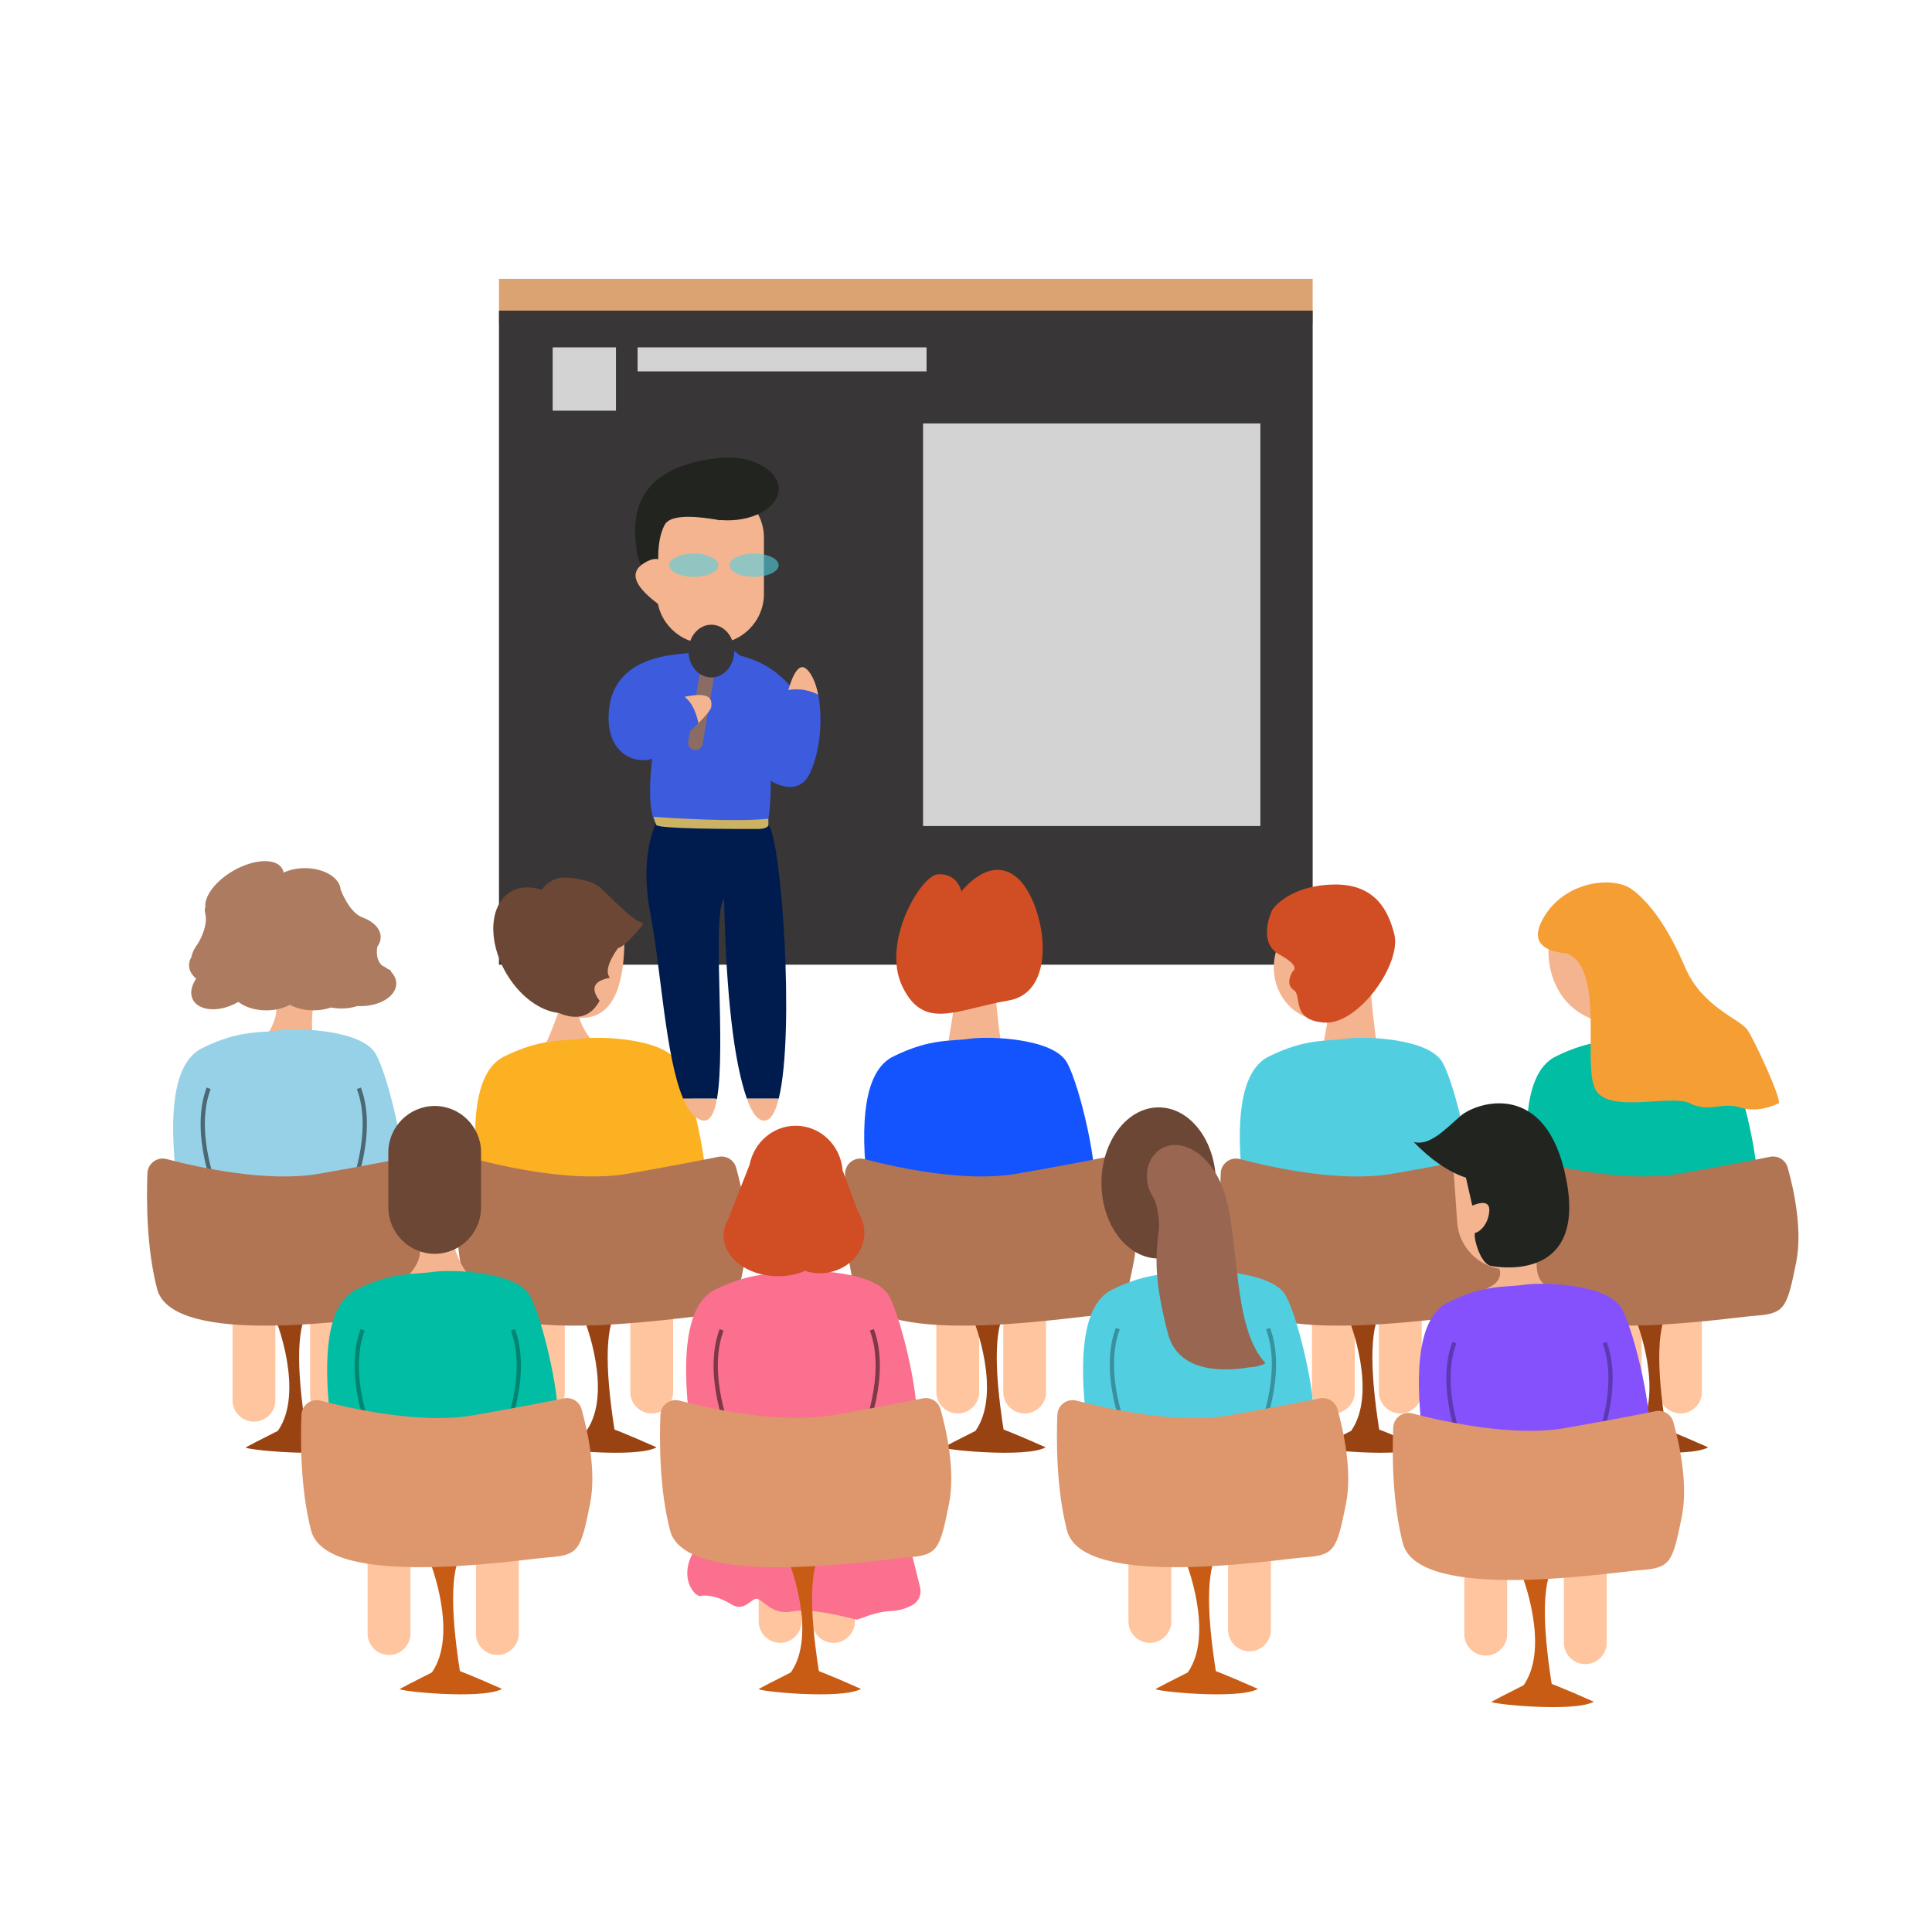<svg version="1.2" baseProfile="tiny-ps" xmlns="http://www.w3.org/2000/svg" viewBox="0 0 2000 2000" width="171" height="171">
	<title>training-ai</title>
	<style>
		tspan { white-space:pre }
		.s0 { fill: #dba372 } 
		.s1 { fill: #383636 } 
		.s2 { fill: #d3d3d3 } 
		.s3 { fill: #f4b490 } 
		.s4 { fill: #97d1e8 } 
		.s5 { opacity: .5;fill: none;stroke: #000000;stroke-width: 4.4 } 
		.s6 { fill: #ffc59f } 
		.s7 { fill: #994313 } 
		.s8 { fill: #b27554 } 
		.s9 { fill: #ad7b60 } 
		.s10 { fill: #fcb122 } 
		.s11 { fill: #1354ff } 
		.s12 { fill: #51cfe1 } 
		.s13 { fill: #00bda3 } 
		.s14 { fill: #d14d23 } 
		.s15 { fill: #f49e34 } 
		.s16 { fill: #3c5bdd } 
		.s17 { fill: #001c4e } 
		.s18 { fill: #ccb364 } 
		.s19 { fill: #8b6c65 } 
		.s20 { fill: #222420 } 
		.s21 { opacity: .6;fill: #51cfe1 } 
		.s22 { fill: #6d4735 } 
		.s23 { opacity: .3;fill: none;stroke: #000000;stroke-width: 4.4 } 
		.s24 { fill: #fc708f } 
		.s25 { fill: #8451fc } 
		.s26 { fill: #996652 } 
		.s27 { fill: #c95c15 } 
		.s28 { fill: #de976c } 
	</style>
	<g id="图层 1">
	</g>
	<g id="图层 14">
		<path id="&lt;Path&gt;" class="s0" d="m1358.86 334.8h-842.32v-46.06h842.32v46.06z" />
		<path id="&lt;Path&gt;" class="s1" d="m1358.86 998.65h-842.32v-677.08h842.32v677.08z" />
		<path id="&lt;Path&gt;" class="s2" d="m1304.75 855.1h-349.22v-416.77h349.22v416.77z" />
		<path id="&lt;Path&gt;" class="s2" d="m637.64 425.13h-65.53v-65.53h65.53v65.53z" />
		<path id="&lt;Path&gt;" class="s2" d="m959.17 384.46h-299.17v-24.86h299.17v24.86z" />
	</g>
	<g id="图层 15">
	</g>
	<g id="图层 13">
		<path id="&lt;Path&gt;" class="s3" d="m1669.86 980.13c5.36 7.31 53.62 91.64-8.77 78.56c-62.39-13.09-59.9-79.09-57.03-81.48c40.3-2.92 62.23-1.95 65.81 2.92z" />
		<path id="&lt;Path&gt;" class="s3" d="m980.6 1085.42c0-2.92 7.8-41.43 7.31-51.67c-0.49-10.24 39-20.47 40.46-19.99c1.46 0.49 6.34 73.61 10.72 75.07c2.92 0.97-16.57 0.97-58.49 0v-3.41z" />
		<path id="&lt;Path&gt;" class="s3" d="m599.57 1038.5c-6.91 21.57 22.26 48.26 22.83 50.82c0.57 2.56-24.7 10.97-26.52 10.97c-1.83 0-53.74 1.83-43.07-2.56c10.68-4.39 27.35-56.67 28.08-57.76c17.06-15.35 23.29-15.84 18.69-1.46z" />
		<path id="&lt;Path&gt;" class="s3" d="m268.91 1080.55c0.49 1.46 24.37-27.3 15.11-45.33c-6.17-12.02 7.8-15.27 41.92-9.75c-4.87 35.1-3.74 54.43 3.41 58.01c7.15 3.57-13 2.6-60.44-2.92z" />
		<path id="&lt;Path&gt;" class="s4" d="m181.62 1210.69c-7.31-71.17 1.95-113.09 27.78-125.76c38.75-19.01 59.23-15.35 78.97-18.28c19.74-2.92 87.01-0.73 100.9 24.86c13.89 25.59 33.63 112.6 27.78 136c-5.85 23.4-206.92 51.91-214.97 48.26c-5.36-2.44-12.19-24.13-20.47-65.08z" />
		<path id="&lt;Path&gt;" class="s5" d="m226.23 1235.55c-2.19 0.73-27.78-62.88-10.24-108.95" />
		<path id="&lt;Path&gt;" class="s5" d="m361.26 1235.55c2.19 0.73 27.78-62.88 10.24-108.95" />
		<path id="&lt;Path&gt;" class="s6" d="m262.89 1471.69h0c-12.2 0-22.18-9.98-22.18-22.18v-81.41c0-12.2 9.98-22.18 22.18-22.18h0c12.2 0 22.18 9.98 22.18 22.18v81.41c0 12.2-9.98 22.18-22.18 22.18z" />
		<path id="&lt;Path&gt;" class="s6" d="m343.19 1466.75h0c-12.2 0-22.18-9.98-22.18-22.18v-81.41c0-12.2 9.98-22.18 22.18-22.18h0c12.2 0 22.18 9.98 22.18 22.18v81.41c0 12.2-9.98 22.18-22.18 22.18z" />
		<g id="&lt;Group&gt;">
			<path id="&lt;Path&gt;" class="s7" d="m321.28 1353.64c-13.89 15.6-15.35 58.13-4.39 127.59c-8.29 4.39-18.04 4.39-29.25 0c27.78-39.85-1.83-114.8-2.56-115.89l36.19-11.7z" />
			<path id="&lt;Path&gt;" class="s7" d="m309.34 1477.81c2.44-0.32 19.42 6.5 50.94 20.47c-20.47 11.46-109.43 2.19-105.78 0c2.44-1.46 13.49-7.15 33.15-17.06c12.02-1.95 19.25-3.09 21.69-3.41z" />
		</g>
		<path id="&lt;Path&gt;" class="s8" d="m152.63 1214.47c0.4-10.08 10.04-17.18 19.79-14.62c33.27 8.74 104.5 24.44 157.63 15.23c45.99-7.98 77.52-14.15 94.21-17.55c8.1-1.65 16.12 3.22 18.35 11.19c6.06 21.61 15.58 63.94 8.82 97.75c-9.51 47.53-11.7 53.38-42.41 55.57c-30.71 2.19-230.32 34.37-246.41-27.78c-11.06-42.73-11.06-92.73-9.98-119.79z" />
		<path id="&lt;Path&gt;" class="s9" d="m410.23 1018.15c0 12.92-16.59 23.4-37.05 23.4c-1.04 0-2.07-0.03-3.08-0.09c-5.03 1.61-10.71 2.52-16.73 2.52c-3.77 0-7.4-0.36-10.82-1.02c-5.34 1.89-11.5 2.97-18.05 2.97c-9.36 0-17.9-2.2-24.43-5.81c-6.52 3.62-15.06 5.81-24.43 5.81c-11.69 0-22.11-3.42-28.9-8.77c-1.17 0.68-2.38 1.34-3.62 1.96c-18.34 9.07-37.85 7.03-43.58-4.55c-3.12-6.3-1.51-14.12 3.55-21.41c-4.64-3.91-7.39-8.76-7.39-14.03c0-2.99 0.9-5.85 2.52-8.48c0.41-2.46 1.28-4.99 2.57-7.49l0 0c0.01-0.01 0.01-0.01 0.01-0.01c1.02-1.98 2.31-3.95 3.83-5.87c4.23-7.17 10.17-19.69 8.03-30.74c-0.06-0.23-0.1-0.47-0.14-0.71c-0.02-0.11-0.04-0.22-0.07-0.32c-0.67-2.79-0.55-4.89 0.14-6.47c-1.21-11.29 10.39-26.93 28.88-37.61c21.51-12.42 44.19-13.42 50.65-2.23c0.74 1.27 1.22 2.65 1.48 4.11c6.16-2.89 13.79-4.6 22.06-4.6c15.29 0 28.42 5.85 34.07 14.21v0c1.71 2.53 2.74 5.28 2.93 8.18c3.9 9.58 11.62 24.66 22.87 28.76c0.02 0.01 0.04 0.02 0.06 0.02c11.05 4.05 18.49 11.6 18.49 20.25c0 3.54-1.25 6.89-3.47 9.89c-0.89 5.15-1.2 13.79 4.88 19.45c2.27 1.08 4.34 2.33 6.16 3.71c0 0 0 0 0.01 0c2.54 0.94 3.4 1.84 3.04 2.67c3.5 3.57 5.52 7.78 5.52 12.29z" />
		<path id="&lt;Path&gt;" class="s10" d="m494.22 1219.37c-7.31-71.17 1.95-113.09 27.78-125.76c38.75-19.01 59.23-15.35 78.97-18.28c19.74-2.92 87.01-0.73 100.9 24.86c13.89 25.59 33.63 112.6 27.78 136c-5.85 23.4-206.92 51.91-214.97 48.26c-5.36-2.44-12.19-24.13-20.47-65.08z" />
		<path id="&lt;Path&gt;" class="s6" d="m562.51 1463.19h0c-12.2 0-22.18-9.98-22.18-22.18v-81.41c0-12.2 9.98-22.18 22.18-22.18h0c12.2 0 22.18 9.98 22.18 22.18v81.41c0 12.2-9.98 22.18-22.18 22.18z" />
		<path id="&lt;Path&gt;" class="s6" d="m674.65 1463.19h0c-12.2 0-22.18-9.98-22.18-22.18v-81.41c0-12.2 9.98-22.18 22.18-22.18h0c12.2 0 22.18 9.98 22.18 22.18v81.41c0 12.2-9.98 22.18-22.18 22.18z" />
		<g id="&lt;Group&gt;">
			<path id="&lt;Path&gt;" class="s7" d="m640.71 1353.64c-13.89 15.6-15.35 58.13-4.39 127.59c-8.29 4.39-18.04 4.39-29.25 0c27.78-39.85-1.83-114.8-2.56-115.89l36.19-11.7z" />
			<path id="&lt;Path&gt;" class="s7" d="m628.76 1477.81c2.44-0.32 19.42 6.5 50.94 20.47c-20.47 11.46-109.43 2.19-105.78 0c2.44-1.46 13.49-7.15 33.15-17.06c12.02-1.95 19.25-3.09 21.69-3.41z" />
		</g>
		<path id="&lt;Path&gt;" class="s8" d="m472.06 1214.47c0.4-10.08 10.04-17.18 19.79-14.62c33.27 8.74 104.5 24.44 157.63 15.23c45.99-7.98 77.52-14.15 94.21-17.55c8.1-1.65 16.12 3.22 18.35 11.19c6.06 21.61 15.58 63.94 8.82 97.75c-9.51 47.53-11.7 53.38-42.41 55.57c-30.71 2.19-230.32 34.37-246.41-27.78c-11.06-42.73-11.06-92.73-9.98-119.79z" />
		<path id="&lt;Path&gt;" class="s11" d="m897.01 1219.37c-7.31-71.17 1.95-113.09 27.78-125.76c38.75-19.01 59.23-15.35 78.97-18.28c19.74-2.92 87.01-0.73 100.9 24.86c13.89 25.59 33.63 112.6 27.78 136c-5.85 23.4-206.92 51.91-214.97 48.26c-5.36-2.44-12.19-24.13-20.47-65.08z" />
		<path id="&lt;Path&gt;" class="s6" d="m991.45 1463.19h0c-12.2 0-22.18-9.98-22.18-22.18v-81.41c0-12.2 9.98-22.18 22.18-22.18h0c12.2 0 22.18 9.98 22.18 22.18v81.41c0 12.2-9.98 22.18-22.18 22.18z" />
		<path id="&lt;Path&gt;" class="s6" d="m1060.74 1463.19h0c-12.2 0-22.18-9.98-22.18-22.18v-81.41c0-12.2 9.98-22.18 22.18-22.18h0c12.2 0 22.18 9.98 22.18 22.18v81.41c0 12.2-9.98 22.18-22.18 22.18z" />
		<g id="&lt;Group&gt;">
			<path id="&lt;Path&gt;" class="s7" d="m1043.49 1353.64c-13.89 15.6-15.35 58.13-4.39 127.59c-8.29 4.39-18.04 4.39-29.25 0c27.78-39.85-1.83-114.8-2.56-115.89l36.19-11.7z" />
			<path id="&lt;Path&gt;" class="s7" d="m1031.55 1477.81c2.44-0.32 19.42 6.5 50.94 20.47c-20.47 11.46-109.43 2.19-105.78 0c2.44-1.46 13.49-7.15 33.15-17.06c12.02-1.95 19.25-3.09 21.69-3.41z" />
		</g>
		<path id="&lt;Path&gt;" class="s8" d="m874.84 1214.47c0.4-10.08 10.04-17.18 19.79-14.62c33.27 8.74 104.5 24.44 157.63 15.23c45.99-7.98 77.52-14.15 94.21-17.55c8.1-1.65 16.12 3.22 18.35 11.19c6.06 21.61 15.58 63.94 8.82 97.75c-9.51 47.53-11.7 53.38-42.41 55.57c-30.71 2.19-230.32 34.37-246.41-27.78c-11.06-42.73-11.06-92.73-9.98-119.79z" />
		<path id="&lt;Path&gt;" class="s3" d="m1369.43 1085.42c0-2.92 7.8-41.43 7.31-51.67c-0.49-10.24 39-20.47 40.46-19.99c1.46 0.49 6.34 73.61 10.72 75.07c2.92 0.97-16.57 0.97-58.49 0v-3.41z" />
		<path id="&lt;Path&gt;" class="s12" d="m1285.85 1219.37c-7.31-71.17 1.95-113.09 27.78-125.76c38.75-19.01 59.23-15.35 78.97-18.28c19.74-2.92 87.01-0.73 100.9 24.86c13.89 25.59 33.63 112.6 27.78 136c-5.85 23.4-206.92 51.91-214.97 48.26c-5.36-2.44-12.19-24.13-20.47-65.08z" />
		<path id="&lt;Path&gt;" class="s6" d="m1380.29 1463.19h0c-12.2 0-22.18-9.98-22.18-22.18v-81.41c0-12.2 9.98-22.18 22.18-22.18h0c12.2 0 22.18 9.98 22.18 22.18v81.41c0 12.2-9.98 22.18-22.18 22.18z" />
		<path id="&lt;Path&gt;" class="s6" d="m1449.58 1463.19h0c-12.2 0-22.18-9.98-22.18-22.18v-81.41c0-12.2 9.98-22.18 22.18-22.18h0c12.2 0 22.18 9.98 22.18 22.18v81.41c0 12.2-9.98 22.18-22.18 22.18z" />
		<g id="&lt;Group&gt;">
			<path id="&lt;Path&gt;" class="s7" d="m1432.33 1353.64c-13.89 15.6-15.35 58.13-4.39 127.59c-8.29 4.39-18.04 4.39-29.25 0c27.78-39.85-1.83-114.8-2.56-115.89l36.19-11.7z" />
			<path id="&lt;Path&gt;" class="s7" d="m1420.38 1477.81c2.44-0.32 19.42 6.5 50.94 20.47c-20.47 11.46-109.43 2.19-105.78 0c2.44-1.46 13.49-7.15 33.15-17.06c12.02-1.95 19.25-3.09 21.69-3.41z" />
		</g>
		<path id="&lt;Path&gt;" class="s8" d="m1263.68 1214.47c0.4-10.08 10.04-17.18 19.79-14.62c33.27 8.74 104.5 24.44 157.63 15.23c45.99-7.98 77.52-14.15 94.21-17.55c8.1-1.65 16.12 3.22 18.35 11.19c6.06 21.61 15.58 63.94 8.82 97.75c-9.51 47.53-11.7 53.38-42.41 55.57c-30.71 2.19-230.32 34.37-246.41-27.78c-11.06-42.73-11.06-92.73-9.98-119.79z" />
		<path id="&lt;Path&gt;" class="s13" d="m1582.81 1219.37c-7.31-71.17 1.95-113.09 27.78-125.76c38.75-19.01 59.23-15.35 78.97-18.28c19.74-2.92 87.01-0.73 100.9 24.86c13.89 25.59 33.63 112.6 27.78 136c-5.85 23.4-206.92 51.91-214.97 48.26c-5.36-2.44-12.19-24.13-20.47-65.08z" />
		<path id="&lt;Path&gt;" class="s6" d="m1677.25 1463.19h0c-12.2 0-22.18-9.98-22.18-22.18v-81.41c0-12.2 9.98-22.18 22.18-22.18h0c12.2 0 22.18 9.98 22.18 22.18v81.41c0 12.2-9.98 22.18-22.18 22.18z" />
		<path id="&lt;Path&gt;" class="s6" d="m1739.63 1463.19h0c-12.2 0-22.18-9.98-22.18-22.18v-81.41c0-12.2 9.98-22.18 22.18-22.18h0c12.2 0 22.18 9.98 22.18 22.18v81.41c0 12.2-9.98 22.18-22.18 22.18z" />
		<g id="&lt;Group&gt;">
			<path id="&lt;Path&gt;" class="s7" d="m1729.29 1353.64c-13.89 15.6-15.35 58.13-4.39 127.59c-8.29 4.39-18.04 4.39-29.25 0c27.78-39.85-1.83-114.8-2.56-115.89l36.19-11.7z" />
			<path id="&lt;Path&gt;" class="s7" d="m1717.35 1477.81c2.44-0.32 19.42 6.5 50.94 20.47c-20.47 11.46-109.43 2.19-105.78 0c2.44-1.46 13.49-7.15 33.15-17.06c12.02-1.95 19.25-3.09 21.69-3.41z" />
		</g>
		<path id="&lt;Path&gt;" class="s8" d="m1560.65 1214.47c0.4-10.08 10.04-17.18 19.79-14.62c33.27 8.74 104.5 24.44 157.63 15.23c45.99-7.98 77.52-14.15 94.21-17.55c8.1-1.65 16.12 3.22 18.35 11.19c6.06 21.61 15.58 63.94 8.82 97.75c-9.51 47.53-11.7 53.38-42.41 55.57c-30.71 2.19-230.32 34.37-246.41-27.78c-11.06-42.73-11.06-92.73-9.98-119.79z" />
		<path id="&lt;Path&gt;" class="s14" d="m995.71 922.12c0.49 0 28.76-37.62 57.03-13.69c28.27 23.93 45.58 118.01-8.65 127.27c-54.23 9.26-87.38 31.68-109.8-14.14c-22.42-45.82 19.01-115.53 36.56-116.5c17.55-0.97 23.4 12.19 24.86 19.5" />
		<path id="&lt;Path&gt;" class="s3" d="m1417.72 1001.39c0 29.98-22.18 54.29-49.54 54.29c-27.36 0-49.54-24.31-49.54-54.29c0-29.98 22.18-54.29 49.54-54.29c27.36 0 49.54 24.31 49.54 54.29z" />
		<path id="&lt;Path&gt;" class="s14" d="m1380.07 915.66c44.6-1.1 57.4 28.52 63.25 51.18c7.97 30.9-37.29 94.32-72.39 91.76c-35.1-2.56-22.67-27.78-31.49-33.63c-5.88-3.9-6.35-10.36-1.41-19.38c5.36-3.66 0.61-9.63-14.26-17.91c-22.3-12.43-7.48-44.31-6.95-45.33c1.55-2.95 18.65-25.59 63.25-26.69z" />
		<path id="&lt;Path&gt;" class="s15" d="m1622.57 987.16c-30.55-2.9-38.18-16.25-22.91-40.06c22.91-35.71 71.17-40.09 89.69-26.44c18.52 13.65 37.53 39.61 55.08 80.73c17.55 41.13 56.54 53.32 64.34 64.53c7.8 11.21 35.58 72.03 32.66 76.23c-14.62 6.7-28.11 8.1-40.46 4.2c-18.52-5.85-31.68 5.73-51.67-4.2c-19.99-9.94-86.28 12-98.47-15.78c-12.19-27.78 10.24-122.43-28.27-139.21z" />
	</g>
	<g id="图层 8">
	</g>
	<g id="图层 7">
		<path id="&lt;Path&gt;" class="s16" d="m765.57 678.3c1.52 1.44 28.71 4.61 52.22 31.54l-11.75 79.33l-25.53-2.15" />
		<path id="&lt;Path&gt;" class="s16" d="m847.01 719.26c4.73 23.97 2.45 57.11-8.27 80.51c-16.09 35.1-57.03-2.44-58.07-4.39l25.41-36.56c0.8-1.06 4.2-25.15 9.9-44.4c6.38-1.2 18.3-1.95 31.03 4.84z" />
		<path id="&lt;Path&gt;" class="s3" d="m847.01 719.26c-12.73-6.78-24.66-6.04-31.03-4.84c4.75-16.07 11.1-28.77 18.86-21.9c5.69 5.04 9.8 14.74 12.17 26.73z" />
	</g>
	<g id="图层 16">
		<g id="&lt;Group&gt;">
			<path id="&lt;Path&gt;" class="s17" d="m806.14 1137.33h-32.97c-13.59-38.7-21.47-107.74-23.63-207.12c-12.95 17.14 2.38 153.08-7.39 207.47c-0.89-0.22-1.82-0.35-2.78-0.35h-32.15c-18.37-42.82-23.12-135.54-33.72-190.06c-13.65-70.19 9.75-102.85 9.7-103.44c64.15-3.59 101.55-0.19 112.22 10.18c13.32 12.95 27.73 214.6 10.72 283.32z" />
			<path id="&lt;Path&gt;" class="s3" d="m773.17 1137.33h32.97c-3.42 13.82-8.11 22.28-14.34 22.73c-7.42 0.54-13.55-8.28-18.63-22.73z" />
			<path id="&lt;Path&gt;" class="s3" d="m739.37 1137.33c0.96 0 1.89 0.13 2.78 0.35c-2.73 15.2-7.43 24.03-15.25 22.12c-8-1.96-14.4-10.16-19.68-22.47h32.15z" />
		</g>
	</g>
	<g id="图层 6">
		<path id="&lt;Path&gt;" class="s16" d="m659.27 731.29c-0.21-0.34 40.25-45.2 41.35-46.67c1.1-1.47 39.98-37.92 70.89 0c30.91 37.92 28.28 147.28 23.51 164.54c-4.77 17.26-68.02-1.34-107.36 6.19c-26.35 5.04-9.8-95.81-7.51-100.58c-13.77-15.43-20.72-23.25-20.87-23.48z" />
		<path id="&lt;Path&gt;" class="s18" d="m676.51 845.62c55.38 3.68 95.02 4.34 118.91 2v6.39c0 2.27-4.48 4.12-10.03 4.14c-27.88 0.08-104.34-0.06-106.03-4.19c-1.37-3.37-2.32-6.15-2.85-8.34z" />
		<path id="&lt;Path&gt;" class="s19" d="m718.91 776.41l-0.54-0.09c-3.95-0.67-6.63-4.45-5.96-8.4l14.09-82.86c0.67-3.95 4.45-6.63 8.4-5.96l0.54 0.09c3.95 0.67 6.63 4.45 5.96 8.4l-14.09 82.86c-0.67 3.95-4.45 6.63-8.4 5.96z" />
		<path id="&lt;Path&gt;" class="s16" d="m723.06 748.62c-9.58 9.59-23.1 21.32-36.4 31.16c-24.37 18.04-63.86 1.95-55.57-49.72c5.52-34.45 34.55-52.48 87.07-54.11l-44.18 55.48c14.79-5.14 26.09-8.33 34.72-10.11c5.25 4.07 11.16 11.97 14.35 27.3z" />
		<path id="&lt;Path&gt;" class="s3" d="m736.37 731.43c-0.1 2.7-5.34 9.21-13.31 17.19c-3.19-15.33-9.1-23.23-14.35-27.3c29.21-6.03 27.87 4.12 27.66 10.11z" />
	</g>
	<g id="图层 2">
		<path id="&lt;Path&gt;" class="s3" d="m739.37 666.32h-7.88c-28.3 0-51.45-23.15-51.45-51.45v-58.33c0-28.3 23.15-51.45 51.45-51.45h7.88c28.3 0 51.45 23.15 51.45 51.45v58.33c0 28.3-23.15 51.45-51.45 51.45z" />
	</g>
	<g id="图层 3">
		<path id="&lt;Path&gt;" class="s20" d="m806.09 506.11c0 17.97-23.57 32.54-52.65 32.54c-2.62 0-5.18-0.12-7.7-0.35l0.02 0.35c-33.63-6.09-52.89-4.51-57.76 4.75c-4.87 9.26-7.07 22.18-6.58 38.75l-0.02 17.55c-12.9-3.43-20.45-14.1-22.65-32c-3.29-26.86-6.94-82.73 83.36-93.36l0 0c3.65-0.5 7.44-0.76 11.33-0.76c29.08 0 52.65 14.57 52.65 32.54z" />
		<path id="&lt;Path&gt;" class="s3" d="m685.44 628.22c-28.76-20.23-34.97-35.34-18.65-45.33c16.33-9.99 24.74-2.44 25.23 22.67l-6.58 22.67z" />
	</g>
	<g id="图层 4">
		<path id="&lt;Path&gt;" class="s21" d="m743.57 585.08c0 6.66-11.38 12.06-25.41 12.06c-14.03 0-25.41-5.4-25.41-12.06c0-6.66 11.38-12.06 25.41-12.06c14.03 0 25.41 5.4 25.41 12.06z" />
		<path id="&lt;Path&gt;" class="s21" d="m806.09 585.08c0 6.66-11.38 12.06-25.41 12.06c-14.03 0-25.41-5.4-25.41-12.06c0-6.66 11.38-12.06 25.41-12.06c14.03 0 25.41 5.4 25.41 12.06z" />
	</g>
	<g id="图层 5">
		<path id="&lt;Path&gt;" class="s3" d="m646.32 965.02c1.46 72.9-21.2 100.81-68 83.74c-46.8-17.07-37.9-51.08 26.69-102.02l41.31 18.28z" />
		<path id="&lt;Path&gt;" class="s1" d="m760.01 674.01c0 15.08-10.58 27.3-23.64 27.3c-13.06 0-23.64-12.22-23.64-27.3c0-15.08 10.58-27.3 23.64-27.3c13.06 0 23.64 12.22 23.64 27.3z" />
		<path id="&lt;Path&gt;" class="s22" d="m665.05 957.85c-5.61 6.83-19.28 22.76-25.31 23.62c-10.24 14.62-13.04 24.86-8.41 30.71c-16.82 3.17-20.35 11.09-10.6 23.76c-8.91 16.49-22.93 20.76-42.04 12.81c-0.12-0.05-0.23-0.11-0.34-0.16c-19.23-1.95-40.65-17.41-54.6-41.57c-19.38-33.56-17-71.2 5.3-84.08c9.13-5.27 20.19-5.57 31.4-1.79c6.54-8.02 14.51-12.73 23.11-12.73c0.11 0 0.27 0.01 0.46 0.01c0.26 0.01 0.51 0.01 0.77 0.03c5.3 0.2 26.49 1.57 36.68 10.49c10.36 9.07 32.2 33.34 42.64 35.97c1.29 0.33 1.79 1.9 0.94 2.93z" />
	</g>
	<g id="图层 11">
	</g>
	<g id="图层 10">
		<path id="&lt;Path&gt;" class="s3" d="m1538.61 1334.14c11.94-5.12 16.41-12.23 13.41-21.33l38.66-5.69c-0.35 16.96 6.67 25.96 21.05 27.02c-25.43 17.95-49.8 17.95-73.12 0z" />
		<path id="&lt;Path&gt;" class="s3" d="m419.05 1328.66c0 0.97 0-1.95 0-3.9c0-1.95 20.96-17.55 14.62-37.05c-4.22-13 6.5-17.22 32.17-12.67c7.8 33.08 19.34 51.02 34.61 53.81c15.27 2.8 13.32 2.8-5.85 0l-75.56-0.19z" />
		<path id="&lt;Path&gt;" class="s13" d="m341.05 1460.76c-7.31-71.17 1.95-113.09 27.78-125.76c38.75-19.01 59.23-15.35 78.97-18.28c19.74-2.92 87.01-0.73 100.9 24.86c13.89 25.59 33.63 112.6 27.78 136c-5.85 23.4-206.92 51.91-214.97 48.26c-5.36-2.44-12.19-24.13-20.47-65.08z" />
		<path id="&lt;Path&gt;" class="s23" d="m385.66 1485.62c-2.19 0.73-27.78-62.88-10.24-108.95" />
		<path id="&lt;Path&gt;" class="s23" d="m520.69 1485.62c2.19 0.73 27.78-62.88 10.24-108.95" />
		<path id="&lt;Path&gt;" class="s6" d="m402.72 1713.26h0c-12.2 0-22.18-9.98-22.18-22.18v-81.41c0-12.2 9.98-22.18 22.18-22.18h0c12.2 0 22.18 9.98 22.18 22.18v81.41c0 12.2-9.98 22.18-22.18 22.18z" />
		<path id="&lt;Path&gt;" class="s6" d="m514.86 1713.26h0c-12.2 0-22.18-9.98-22.18-22.18v-81.41c0-12.2 9.98-22.18 22.18-22.18h0c12.2 0 22.18 9.98 22.18 22.18v81.41c0 12.2-9.98 22.18-22.18 22.18z" />
		<path id="&lt;Path&gt;" class="s22" d="m450 1297.95h0c-26.41 0-48.01-21.61-48.01-48.01l0-57.03c0-26.41 21.61-48.01 48.01-48.01h0c26.41 0 48.01 21.61 48.01 48.01l0 57.03c0 26.41-21.61 48.01-48.01 48.01z" />
		<path id="&lt;Path&gt;" class="s24" d="m712.65 1460.76c-7.31-71.17 1.95-113.09 27.78-125.76c38.75-19.01 59.23-15.35 78.97-18.28c19.74-2.92 87.01-0.73 100.9 24.86c13.89 25.59 33.63 112.6 27.78 136c-5.85 23.4-206.92 51.91-214.97 48.26c-5.36-2.44-12.19-24.13-20.47-65.08z" />
		<path id="&lt;Path&gt;" class="s5" d="m757.25 1485.62c-2.19 0.73-27.78-62.88-10.24-108.95" />
		<path id="&lt;Path&gt;" class="s5" d="m892.28 1485.62c2.19 0.73 27.78-62.88 10.24-108.95" />
		<path id="&lt;Path&gt;" class="s6" d="m807.59 1700.66h0c-12.2 0-22.18-9.98-22.18-22.18v-81.41c0-12.2 9.98-22.18 22.18-22.18h0c12.2 0 22.18 9.98 22.18 22.18v81.41c0 12.2-9.98 22.18-22.18 22.18z" />
		<path id="&lt;Path&gt;" class="s6" d="m862.85 1700.66h0c-12.2 0-22.18-9.98-22.18-22.18v-81.41c0-12.2 9.98-22.18 22.18-22.18h0c12.2 0 22.18 9.98 22.18 22.18v81.41c0 12.2-9.98 22.18-22.18 22.18z" />
		<path id="&lt;Path&gt;" class="s14" d="m894.8 1276.12c0 23.15-20.63 41.92-46.07 41.92c-5.4 0-10.59-0.85-15.4-2.41c-8.23 3.5-17.76 5.51-27.92 5.51c-31.12 0-56.34-18.77-56.34-41.92c0-5.78 1.57-11.28 4.41-16.29l0 0l22.19-56.45l0.33-0.84h0c0 0 0-0.01 0-0.01c4.52-22.97 24.18-40.26 47.74-40.26c25.58 0 46.54 20.38 48.55 46.28l0.01 0l16.17 43.3l-0.01 0c4.01 6.22 6.32 13.45 6.32 21.18z" />
		<path id="&lt;Path&gt;" class="s24" d="m937.21 1582.02l15.3 61.12c1.86 7.42-1.62 15.12-8.39 18.67c-5.41 2.84-12.59 5.46-21.05 5.89c-19.5 0.97-32.17 8.77-36.07 8.77c-3.9 0-44.85-12.67-66.78-8.29c-21.94 4.39-31.68-14.14-37.53-13.16c-5.85 0.97-12.86 13.65-25.44 5.85c-12.58-7.8-24.77-10.24-32.08-8.77c-7.31 1.46-31.68-29.25 10.24-66.29c27.95-24.7 95.22-25.96 201.81-3.78z" />
		<path id="&lt;Path&gt;" class="s12" d="m1123.57 1460.76c-7.31-71.17 1.95-113.09 27.78-125.76c38.75-19.01 59.23-15.35 78.97-18.28c19.74-2.92 87.01-0.73 100.9 24.86c13.89 25.59 33.63 112.6 27.78 136c-5.85 23.4-206.92 51.91-214.97 48.26c-5.36-2.44-12.19-24.13-20.47-65.08z" />
		<path id="&lt;Path&gt;" class="s23" d="m1167.39 1484.3c-2.19 0.73-27.78-62.88-10.24-108.95" />
		<path id="&lt;Path&gt;" class="s23" d="m1302.43 1484.3c2.19 0.73 27.78-62.88 10.24-108.95" />
		<path id="&lt;Path&gt;" class="s6" d="m1190.35 1700.66h0c-12.2 0-22.18-9.98-22.18-22.18v-81.41c0-12.2 9.98-22.18 22.18-22.18h0c12.2 0 22.18 9.98 22.18 22.18v81.41c0 12.2-9.98 22.18-22.18 22.18z" />
		<path id="&lt;Path&gt;" class="s6" d="m1293.45 1709.44h0c-12.2 0-22.18-9.98-22.18-22.18v-81.41c0-12.2 9.98-22.18 22.18-22.18h0c12.2 0 22.18 9.98 22.18 22.18v81.41c0 12.2-9.98 22.18-22.18 22.18z" />
		<path id="&lt;Path&gt;" class="s25" d="m1471.23 1474c-7.31-71.17 1.95-113.09 27.78-125.76c38.75-19.01 59.23-15.35 78.97-18.28c19.74-2.92 87.01-0.73 100.9 24.86c13.89 25.59 33.63 112.6 27.78 136c-5.85 23.4-206.92 51.91-214.97 48.26c-5.36-2.44-12.19-24.13-20.47-65.08z" />
		<path id="&lt;Path&gt;" class="s23" d="m1515.83 1498.86c-2.19 0.73-27.78-62.88-10.24-108.95" />
		<path id="&lt;Path&gt;" class="s23" d="m1650.87 1498.86c2.19 0.73 27.78-62.88 10.24-108.95" />
		<path id="&lt;Path&gt;" class="s6" d="m1538.01 1713.9h0c-12.2 0-22.18-9.98-22.18-22.18v-81.41c0-12.2 9.98-22.18 22.18-22.18h0c12.2 0 22.18 9.98 22.18 22.18v81.41c0 12.2-9.98 22.18-22.18 22.18z" />
		<path id="&lt;Path&gt;" class="s6" d="m1641.11 1722.68h0c-12.2 0-22.18-9.98-22.18-22.18v-81.41c0-12.2 9.98-22.18 22.18-22.18h0c12.2 0 22.18 9.98 22.18 22.18v81.41c0 12.2-9.98 22.18-22.18 22.18z" />
		<path id="&lt;Path&gt;" class="s22" d="m1258.69 1224.59c0 43.21-26.52 78.24-59.23 78.24c-32.71 0-59.23-35.03-59.23-78.24c0-43.21 26.52-78.24 59.23-78.24c32.71 0 59.23 35.03 59.23 78.24z" />
		<path id="&lt;Path&gt;" class="s26" d="m1310.12 1411.19c-3.51 2.17-8.92 3.37-13.19 4.01c-1.53 0.04-3.07 0.17-4.6 0.42c-24.59 4.01-72.59 6.15-83.36-35.29c-14.62-56.3-12.63-79.7-9.51-106.02c1-8.45-0.22-17.65-2.22-26c-0.83-3.46-2.15-6.8-4.03-9.82c-1.18-1.9-2.22-3.94-3.1-6.1c-1.6-3.93-2.52-7.94-2.83-11.89l0 0l0 0c-1.15-14.47 5.93-28.04 18.64-33.2c6.57-2.67 13.62-2.67 20.18-0.52c0.5 0.16 1 0.33 1.5 0.47c4.41 1.31 33.02 11.59 43.66 61.47c11.4 53.4 7.37 128.88 38.85 162.47z" />
		<path id="&lt;Path&gt;" class="s3" d="m1564.59 1314.06l0 0c-28.85 2-54.09-19.96-56.1-48.8l-4.11-59.16c-2-28.85 19.96-54.09 48.8-56.1l0 0c28.85-2 54.09 19.96 56.1 48.8l4.11 59.16c2 28.85-19.96 54.09-48.8 56.1z" />
		<path id="&lt;Path&gt;" class="s20" d="m1512.04 1155.13c16.09-13.89 88.84-38.75 109.31 65.44c20.47 104.19-65.81 92.13-77.87 89.94c-12.06-2.19-19.38-34-16.09-34.37c3.29-0.37 12.8-7.31 14.26-21.57c0.97-9.51-4.87-11.7-17.55-6.58l-6.58-28.88c-17.79-5.85-35.83-18.16-54.11-36.92c16.82 4.39 32.54-13.16 48.62-27.05z" />
	</g>
	<g id="图层 9">
		<g id="&lt;Group&gt;">
			<path id="&lt;Path&gt;" class="s27" d="m480.71 1603.71c-13.89 15.6-15.35 58.13-4.39 127.59c-8.29 4.39-18.04 4.39-29.25 0c27.78-39.85-1.83-114.8-2.56-115.89l36.19-11.7z" />
			<path id="&lt;Path&gt;" class="s27" d="m468.77 1727.89c2.44-0.32 19.42 6.5 50.94 20.47c-20.47 11.46-109.43 2.19-105.78 0c2.44-1.46 13.49-7.15 33.15-17.06c12.02-1.95 19.25-3.09 21.69-3.41z" />
		</g>
		<path id="&lt;Path&gt;" class="s28" d="m312.07 1464.54c0.4-10.08 10.04-17.18 19.79-14.62c33.27 8.74 104.5 24.44 157.63 15.23c45.99-7.98 77.52-14.15 94.21-17.55c8.1-1.65 16.12 3.22 18.35 11.19c6.06 21.61 15.58 63.94 8.82 97.75c-9.51 47.53-11.7 53.38-42.41 55.57c-30.71 2.19-230.32 34.37-246.41-27.78c-11.06-42.73-11.06-92.73-9.98-119.79z" />
		<g id="&lt;Group&gt;">
			<path id="&lt;Path&gt;" class="s27" d="m852.3 1603.71c-13.89 15.6-15.35 58.13-4.39 127.59c-8.29 4.39-18.04 4.39-29.25 0c27.78-39.85-1.83-114.8-2.56-115.89l36.19-11.7z" />
			<path id="&lt;Path&gt;" class="s27" d="m840.36 1727.89c2.44-0.32 19.42 6.5 50.94 20.47c-20.47 11.46-109.43 2.19-105.78 0c2.44-1.46 13.49-7.15 33.15-17.06c12.02-1.95 19.25-3.09 21.69-3.41z" />
		</g>
		<path id="&lt;Path&gt;" class="s28" d="m683.66 1464.54c0.4-10.08 10.04-17.18 19.79-14.62c33.27 8.74 104.5 24.44 157.63 15.23c45.99-7.98 77.52-14.15 94.21-17.55c8.1-1.65 16.12 3.22 18.35 11.19c6.06 21.61 15.58 63.94 8.82 97.75c-9.51 47.53-11.7 53.38-42.41 55.57c-30.71 2.19-230.32 34.37-246.41-27.78c-11.06-42.73-11.06-92.73-9.98-119.79z" />
		<g id="&lt;Group&gt;">
			<path id="&lt;Path&gt;" class="s27" d="m1263.23 1603.71c-13.89 15.6-15.35 58.13-4.39 127.59c-8.29 4.39-18.04 4.39-29.25 0c27.78-39.85-1.83-114.8-2.56-115.89l36.19-11.7z" />
			<path id="&lt;Path&gt;" class="s27" d="m1251.28 1727.89c2.44-0.32 19.42 6.5 50.94 20.47c-20.47 11.46-109.43 2.19-105.78 0c2.44-1.46 13.49-7.15 33.15-17.06c12.02-1.95 19.25-3.09 21.69-3.41z" />
		</g>
		<path id="&lt;Path&gt;" class="s28" d="m1094.58 1464.54c0.4-10.08 10.04-17.18 19.79-14.62c33.27 8.74 104.5 24.44 157.63 15.23c45.99-7.98 77.52-14.15 94.21-17.55c8.1-1.65 16.12 3.22 18.35 11.19c6.06 21.61 15.58 63.94 8.82 97.75c-9.51 47.53-11.7 53.38-42.41 55.57c-30.71 2.19-230.32 34.37-246.41-27.78c-11.06-42.73-11.06-92.73-9.98-119.79z" />
		<g id="&lt;Group&gt;">
			<path id="&lt;Path&gt;" class="s27" d="m1610.89 1616.95c-13.89 15.6-15.35 58.13-4.39 127.59c-8.29 4.39-18.04 4.39-29.25 0c27.78-39.85-1.83-114.8-2.56-115.89l36.19-11.7z" />
			<path id="&lt;Path&gt;" class="s27" d="m1598.94 1741.13c2.44-0.32 19.42 6.5 50.94 20.47c-20.47 11.46-109.43 2.19-105.78 0c2.44-1.46 13.49-7.15 33.15-17.06c12.02-1.95 19.25-3.09 21.69-3.41z" />
		</g>
		<path id="&lt;Path&gt;" class="s28" d="m1442.24 1477.78c0.4-10.08 10.04-17.18 19.79-14.62c33.27 8.74 104.5 24.44 157.63 15.23c45.99-7.98 77.52-14.15 94.21-17.55c8.1-1.65 16.12 3.22 18.35 11.19c6.06 21.61 15.58 63.94 8.82 97.75c-9.51 47.53-11.7 53.38-42.41 55.57c-30.71 2.19-230.32 34.37-246.41-27.78c-11.06-42.73-11.06-92.73-9.98-119.79z" />
	</g>
	<g id="图层 12">
	</g>
</svg>